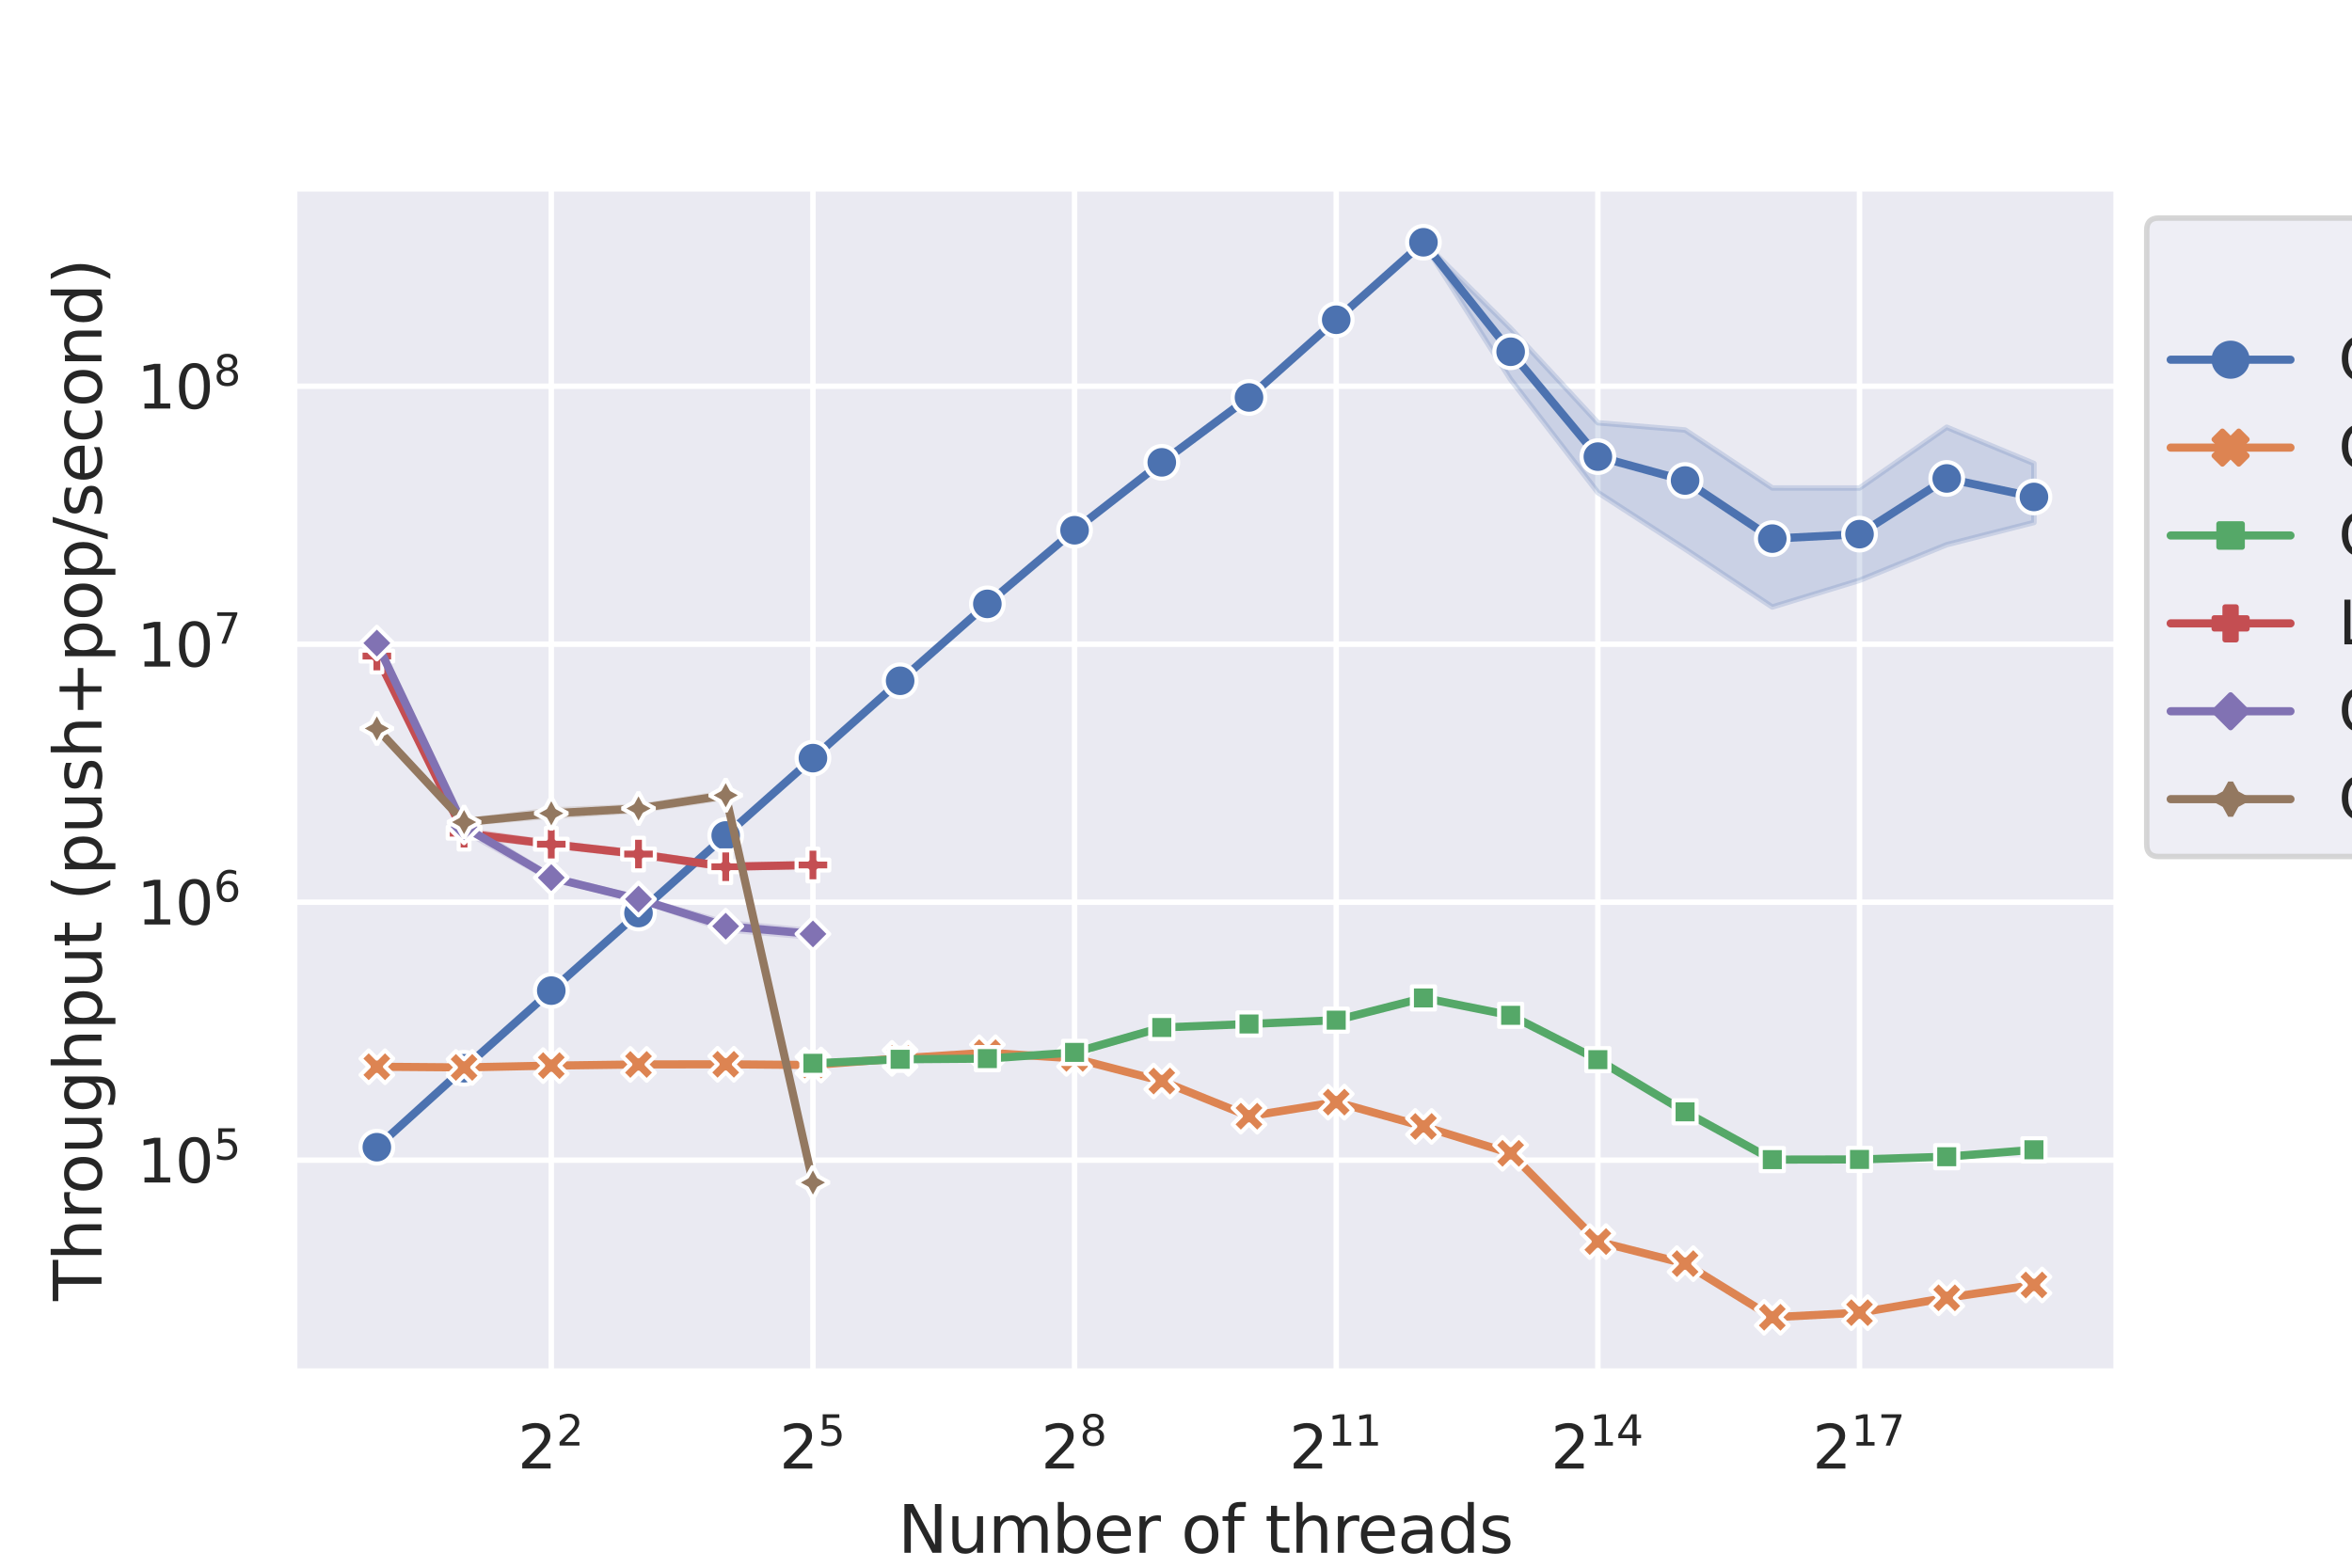 <?xml version="1.0" encoding="utf-8" standalone="no"?>
<!DOCTYPE svg PUBLIC "-//W3C//DTD SVG 1.1//EN"
  "http://www.w3.org/Graphics/SVG/1.1/DTD/svg11.dtd">
<svg xmlns:xlink="http://www.w3.org/1999/xlink" width="432pt" height="288pt" viewBox="0 0 432 288" xmlns="http://www.w3.org/2000/svg" version="1.1">
 <defs>
  <style type="text/css">*{stroke-linejoin: round; stroke-linecap: butt}</style>
 </defs>
 <g id="figure_1">
  <g id="patch_1">
   <path d="M 0 288 
L 432 288 
L 432 0 
L 0 0 
z
" style="fill: #ffffff"/>
  </g>
  <g id="axes_1">
   <g id="patch_2">
    <path d="M 54 252 
L 388.8 252 
L 388.8 34.56 
L 54 34.56 
z
" style="fill: #eaeaf2"/>
   </g>
   <g id="matplotlib.axis_1">
    <g id="xtick_1">
     <g id="line2d_1">
      <path d="M 101.256 252 
L 101.256 34.56 
" clip-path="url(#pf58bbe4906)" style="fill: none; stroke: #ffffff; stroke-linecap: round"/>
     </g>
     <g id="text_1">
      <!-- $\mathdefault{2^{2}}$ -->
      <g style="fill: #262626" transform="translate(95.096 269.858)scale(0.11 -0.11)">
       <defs>
        <path id="DejaVuSans-32" d="M 1228 531 
L 3431 531 
L 3431 0 
L 469 0 
L 469 531 
Q 828 903 1448 1529 
Q 2069 2156 2228 2338 
Q 2531 2678 2651 2914 
Q 2772 3150 2772 3378 
Q 2772 3750 2511 3984 
Q 2250 4219 1831 4219 
Q 1534 4219 1204 4116 
Q 875 4013 500 3803 
L 500 4441 
Q 881 4594 1212 4672 
Q 1544 4750 1819 4750 
Q 2544 4750 2975 4387 
Q 3406 4025 3406 3419 
Q 3406 3131 3298 2873 
Q 3191 2616 2906 2266 
Q 2828 2175 2409 1742 
Q 1991 1309 1228 531 
z
" transform="scale(0.016)"/>
       </defs>
       <use xlink:href="#DejaVuSans-32" transform="translate(0 0.766)"/>
       <use xlink:href="#DejaVuSans-32" transform="translate(64.58 39.047)scale(0.7)"/>
      </g>
     </g>
    </g>
    <g id="xtick_2">
     <g id="line2d_2">
      <path d="M 149.314 252 
L 149.314 34.56 
" clip-path="url(#pf58bbe4906)" style="fill: none; stroke: #ffffff; stroke-linecap: round"/>
     </g>
     <g id="text_2">
      <!-- $\mathdefault{2^{5}}$ -->
      <g style="fill: #262626" transform="translate(143.154 269.858)scale(0.11 -0.11)">
       <defs>
        <path id="DejaVuSans-35" d="M 691 4666 
L 3169 4666 
L 3169 4134 
L 1269 4134 
L 1269 2991 
Q 1406 3038 1543 3061 
Q 1681 3084 1819 3084 
Q 2600 3084 3056 2656 
Q 3513 2228 3513 1497 
Q 3513 744 3044 326 
Q 2575 -91 1722 -91 
Q 1428 -91 1123 -41 
Q 819 9 494 109 
L 494 744 
Q 775 591 1075 516 
Q 1375 441 1709 441 
Q 2250 441 2565 725 
Q 2881 1009 2881 1497 
Q 2881 1984 2565 2268 
Q 2250 2553 1709 2553 
Q 1456 2553 1204 2497 
Q 953 2441 691 2322 
L 691 4666 
z
" transform="scale(0.016)"/>
       </defs>
       <use xlink:href="#DejaVuSans-32" transform="translate(0 0.684)"/>
       <use xlink:href="#DejaVuSans-35" transform="translate(64.58 38.966)scale(0.7)"/>
      </g>
     </g>
    </g>
    <g id="xtick_3">
     <g id="line2d_3">
      <path d="M 197.371 252 
L 197.371 34.56 
" clip-path="url(#pf58bbe4906)" style="fill: none; stroke: #ffffff; stroke-linecap: round"/>
     </g>
     <g id="text_3">
      <!-- $\mathdefault{2^{8}}$ -->
      <g style="fill: #262626" transform="translate(191.211 269.858)scale(0.11 -0.11)">
       <defs>
        <path id="DejaVuSans-38" d="M 2034 2216 
Q 1584 2216 1326 1975 
Q 1069 1734 1069 1313 
Q 1069 891 1326 650 
Q 1584 409 2034 409 
Q 2484 409 2743 651 
Q 3003 894 3003 1313 
Q 3003 1734 2745 1975 
Q 2488 2216 2034 2216 
z
M 1403 2484 
Q 997 2584 770 2862 
Q 544 3141 544 3541 
Q 544 4100 942 4425 
Q 1341 4750 2034 4750 
Q 2731 4750 3128 4425 
Q 3525 4100 3525 3541 
Q 3525 3141 3298 2862 
Q 3072 2584 2669 2484 
Q 3125 2378 3379 2068 
Q 3634 1759 3634 1313 
Q 3634 634 3220 271 
Q 2806 -91 2034 -91 
Q 1263 -91 848 271 
Q 434 634 434 1313 
Q 434 1759 690 2068 
Q 947 2378 1403 2484 
z
M 1172 3481 
Q 1172 3119 1398 2916 
Q 1625 2713 2034 2713 
Q 2441 2713 2670 2916 
Q 2900 3119 2900 3481 
Q 2900 3844 2670 4047 
Q 2441 4250 2034 4250 
Q 1625 4250 1398 4047 
Q 1172 3844 1172 3481 
z
" transform="scale(0.016)"/>
       </defs>
       <use xlink:href="#DejaVuSans-32" transform="translate(0 0.766)"/>
       <use xlink:href="#DejaVuSans-38" transform="translate(64.58 39.047)scale(0.7)"/>
      </g>
     </g>
    </g>
    <g id="xtick_4">
     <g id="line2d_4">
      <path d="M 245.429 252 
L 245.429 34.56 
" clip-path="url(#pf58bbe4906)" style="fill: none; stroke: #ffffff; stroke-linecap: round"/>
     </g>
     <g id="text_4">
      <!-- $\mathdefault{2^{11}}$ -->
      <g style="fill: #262626" transform="translate(236.794 269.858)scale(0.11 -0.11)">
       <defs>
        <path id="DejaVuSans-31" d="M 794 531 
L 1825 531 
L 1825 4091 
L 703 3866 
L 703 4441 
L 1819 4666 
L 2450 4666 
L 2450 531 
L 3481 531 
L 3481 0 
L 794 0 
L 794 531 
z
" transform="scale(0.016)"/>
       </defs>
       <use xlink:href="#DejaVuSans-32" transform="translate(0 0.684)"/>
       <use xlink:href="#DejaVuSans-31" transform="translate(64.58 38.966)scale(0.7)"/>
       <use xlink:href="#DejaVuSans-31" transform="translate(109.116 38.966)scale(0.7)"/>
      </g>
     </g>
    </g>
    <g id="xtick_5">
     <g id="line2d_5">
      <path d="M 293.486 252 
L 293.486 34.56 
" clip-path="url(#pf58bbe4906)" style="fill: none; stroke: #ffffff; stroke-linecap: round"/>
     </g>
     <g id="text_5">
      <!-- $\mathdefault{2^{14}}$ -->
      <g style="fill: #262626" transform="translate(284.851 269.858)scale(0.11 -0.11)">
       <defs>
        <path id="DejaVuSans-34" d="M 2419 4116 
L 825 1625 
L 2419 1625 
L 2419 4116 
z
M 2253 4666 
L 3047 4666 
L 3047 1625 
L 3713 1625 
L 3713 1100 
L 3047 1100 
L 3047 0 
L 2419 0 
L 2419 1100 
L 313 1100 
L 313 1709 
L 2253 4666 
z
" transform="scale(0.016)"/>
       </defs>
       <use xlink:href="#DejaVuSans-32" transform="translate(0 0.684)"/>
       <use xlink:href="#DejaVuSans-31" transform="translate(64.58 38.966)scale(0.7)"/>
       <use xlink:href="#DejaVuSans-34" transform="translate(109.116 38.966)scale(0.7)"/>
      </g>
     </g>
    </g>
    <g id="xtick_6">
     <g id="line2d_6">
      <path d="M 341.544 252 
L 341.544 34.56 
" clip-path="url(#pf58bbe4906)" style="fill: none; stroke: #ffffff; stroke-linecap: round"/>
     </g>
     <g id="text_6">
      <!-- $\mathdefault{2^{17}}$ -->
      <g style="fill: #262626" transform="translate(332.909 269.858)scale(0.11 -0.11)">
       <defs>
        <path id="DejaVuSans-37" d="M 525 4666 
L 3525 4666 
L 3525 4397 
L 1831 0 
L 1172 0 
L 2766 4134 
L 525 4134 
L 525 4666 
z
" transform="scale(0.016)"/>
       </defs>
       <use xlink:href="#DejaVuSans-32" transform="translate(0 0.684)"/>
       <use xlink:href="#DejaVuSans-31" transform="translate(64.58 38.966)scale(0.7)"/>
       <use xlink:href="#DejaVuSans-37" transform="translate(109.116 38.966)scale(0.7)"/>
      </g>
     </g>
    </g>
    <g id="text_7">
     <!-- Number of threads -->
     <g style="fill: #262626" transform="translate(164.91 285.264)scale(0.12 -0.12)">
      <defs>
       <path id="DejaVuSans-4e" d="M 628 4666 
L 1478 4666 
L 3547 763 
L 3547 4666 
L 4159 4666 
L 4159 0 
L 3309 0 
L 1241 3903 
L 1241 0 
L 628 0 
L 628 4666 
z
" transform="scale(0.016)"/>
       <path id="DejaVuSans-75" d="M 544 1381 
L 544 3500 
L 1119 3500 
L 1119 1403 
Q 1119 906 1312 657 
Q 1506 409 1894 409 
Q 2359 409 2629 706 
Q 2900 1003 2900 1516 
L 2900 3500 
L 3475 3500 
L 3475 0 
L 2900 0 
L 2900 538 
Q 2691 219 2414 64 
Q 2138 -91 1772 -91 
Q 1169 -91 856 284 
Q 544 659 544 1381 
z
M 1991 3584 
L 1991 3584 
z
" transform="scale(0.016)"/>
       <path id="DejaVuSans-6d" d="M 3328 2828 
Q 3544 3216 3844 3400 
Q 4144 3584 4550 3584 
Q 5097 3584 5394 3201 
Q 5691 2819 5691 2113 
L 5691 0 
L 5113 0 
L 5113 2094 
Q 5113 2597 4934 2840 
Q 4756 3084 4391 3084 
Q 3944 3084 3684 2787 
Q 3425 2491 3425 1978 
L 3425 0 
L 2847 0 
L 2847 2094 
Q 2847 2600 2669 2842 
Q 2491 3084 2119 3084 
Q 1678 3084 1418 2786 
Q 1159 2488 1159 1978 
L 1159 0 
L 581 0 
L 581 3500 
L 1159 3500 
L 1159 2956 
Q 1356 3278 1631 3431 
Q 1906 3584 2284 3584 
Q 2666 3584 2933 3390 
Q 3200 3197 3328 2828 
z
" transform="scale(0.016)"/>
       <path id="DejaVuSans-62" d="M 3116 1747 
Q 3116 2381 2855 2742 
Q 2594 3103 2138 3103 
Q 1681 3103 1420 2742 
Q 1159 2381 1159 1747 
Q 1159 1113 1420 752 
Q 1681 391 2138 391 
Q 2594 391 2855 752 
Q 3116 1113 3116 1747 
z
M 1159 2969 
Q 1341 3281 1617 3432 
Q 1894 3584 2278 3584 
Q 2916 3584 3314 3078 
Q 3713 2572 3713 1747 
Q 3713 922 3314 415 
Q 2916 -91 2278 -91 
Q 1894 -91 1617 61 
Q 1341 213 1159 525 
L 1159 0 
L 581 0 
L 581 4863 
L 1159 4863 
L 1159 2969 
z
" transform="scale(0.016)"/>
       <path id="DejaVuSans-65" d="M 3597 1894 
L 3597 1613 
L 953 1613 
Q 991 1019 1311 708 
Q 1631 397 2203 397 
Q 2534 397 2845 478 
Q 3156 559 3463 722 
L 3463 178 
Q 3153 47 2828 -22 
Q 2503 -91 2169 -91 
Q 1331 -91 842 396 
Q 353 884 353 1716 
Q 353 2575 817 3079 
Q 1281 3584 2069 3584 
Q 2775 3584 3186 3129 
Q 3597 2675 3597 1894 
z
M 3022 2063 
Q 3016 2534 2758 2815 
Q 2500 3097 2075 3097 
Q 1594 3097 1305 2825 
Q 1016 2553 972 2059 
L 3022 2063 
z
" transform="scale(0.016)"/>
       <path id="DejaVuSans-72" d="M 2631 2963 
Q 2534 3019 2420 3045 
Q 2306 3072 2169 3072 
Q 1681 3072 1420 2755 
Q 1159 2438 1159 1844 
L 1159 0 
L 581 0 
L 581 3500 
L 1159 3500 
L 1159 2956 
Q 1341 3275 1631 3429 
Q 1922 3584 2338 3584 
Q 2397 3584 2469 3576 
Q 2541 3569 2628 3553 
L 2631 2963 
z
" transform="scale(0.016)"/>
       <path id="DejaVuSans-20" transform="scale(0.016)"/>
       <path id="DejaVuSans-6f" d="M 1959 3097 
Q 1497 3097 1228 2736 
Q 959 2375 959 1747 
Q 959 1119 1226 758 
Q 1494 397 1959 397 
Q 2419 397 2687 759 
Q 2956 1122 2956 1747 
Q 2956 2369 2687 2733 
Q 2419 3097 1959 3097 
z
M 1959 3584 
Q 2709 3584 3137 3096 
Q 3566 2609 3566 1747 
Q 3566 888 3137 398 
Q 2709 -91 1959 -91 
Q 1206 -91 779 398 
Q 353 888 353 1747 
Q 353 2609 779 3096 
Q 1206 3584 1959 3584 
z
" transform="scale(0.016)"/>
       <path id="DejaVuSans-66" d="M 2375 4863 
L 2375 4384 
L 1825 4384 
Q 1516 4384 1395 4259 
Q 1275 4134 1275 3809 
L 1275 3500 
L 2222 3500 
L 2222 3053 
L 1275 3053 
L 1275 0 
L 697 0 
L 697 3053 
L 147 3053 
L 147 3500 
L 697 3500 
L 697 3744 
Q 697 4328 969 4595 
Q 1241 4863 1831 4863 
L 2375 4863 
z
" transform="scale(0.016)"/>
       <path id="DejaVuSans-74" d="M 1172 4494 
L 1172 3500 
L 2356 3500 
L 2356 3053 
L 1172 3053 
L 1172 1153 
Q 1172 725 1289 603 
Q 1406 481 1766 481 
L 2356 481 
L 2356 0 
L 1766 0 
Q 1100 0 847 248 
Q 594 497 594 1153 
L 594 3053 
L 172 3053 
L 172 3500 
L 594 3500 
L 594 4494 
L 1172 4494 
z
" transform="scale(0.016)"/>
       <path id="DejaVuSans-68" d="M 3513 2113 
L 3513 0 
L 2938 0 
L 2938 2094 
Q 2938 2591 2744 2837 
Q 2550 3084 2163 3084 
Q 1697 3084 1428 2787 
Q 1159 2491 1159 1978 
L 1159 0 
L 581 0 
L 581 4863 
L 1159 4863 
L 1159 2956 
Q 1366 3272 1645 3428 
Q 1925 3584 2291 3584 
Q 2894 3584 3203 3211 
Q 3513 2838 3513 2113 
z
" transform="scale(0.016)"/>
       <path id="DejaVuSans-61" d="M 2194 1759 
Q 1497 1759 1228 1600 
Q 959 1441 959 1056 
Q 959 750 1161 570 
Q 1363 391 1709 391 
Q 2188 391 2477 730 
Q 2766 1069 2766 1631 
L 2766 1759 
L 2194 1759 
z
M 3341 1997 
L 3341 0 
L 2766 0 
L 2766 531 
Q 2569 213 2275 61 
Q 1981 -91 1556 -91 
Q 1019 -91 701 211 
Q 384 513 384 1019 
Q 384 1609 779 1909 
Q 1175 2209 1959 2209 
L 2766 2209 
L 2766 2266 
Q 2766 2663 2505 2880 
Q 2244 3097 1772 3097 
Q 1472 3097 1187 3025 
Q 903 2953 641 2809 
L 641 3341 
Q 956 3463 1253 3523 
Q 1550 3584 1831 3584 
Q 2591 3584 2966 3190 
Q 3341 2797 3341 1997 
z
" transform="scale(0.016)"/>
       <path id="DejaVuSans-64" d="M 2906 2969 
L 2906 4863 
L 3481 4863 
L 3481 0 
L 2906 0 
L 2906 525 
Q 2725 213 2448 61 
Q 2172 -91 1784 -91 
Q 1150 -91 751 415 
Q 353 922 353 1747 
Q 353 2572 751 3078 
Q 1150 3584 1784 3584 
Q 2172 3584 2448 3432 
Q 2725 3281 2906 2969 
z
M 947 1747 
Q 947 1113 1208 752 
Q 1469 391 1925 391 
Q 2381 391 2643 752 
Q 2906 1113 2906 1747 
Q 2906 2381 2643 2742 
Q 2381 3103 1925 3103 
Q 1469 3103 1208 2742 
Q 947 2381 947 1747 
z
" transform="scale(0.016)"/>
       <path id="DejaVuSans-73" d="M 2834 3397 
L 2834 2853 
Q 2591 2978 2328 3040 
Q 2066 3103 1784 3103 
Q 1356 3103 1142 2972 
Q 928 2841 928 2578 
Q 928 2378 1081 2264 
Q 1234 2150 1697 2047 
L 1894 2003 
Q 2506 1872 2764 1633 
Q 3022 1394 3022 966 
Q 3022 478 2636 193 
Q 2250 -91 1575 -91 
Q 1294 -91 989 -36 
Q 684 19 347 128 
L 347 722 
Q 666 556 975 473 
Q 1284 391 1588 391 
Q 1994 391 2212 530 
Q 2431 669 2431 922 
Q 2431 1156 2273 1281 
Q 2116 1406 1581 1522 
L 1381 1569 
Q 847 1681 609 1914 
Q 372 2147 372 2553 
Q 372 3047 722 3315 
Q 1072 3584 1716 3584 
Q 2034 3584 2315 3537 
Q 2597 3491 2834 3397 
z
" transform="scale(0.016)"/>
      </defs>
      <use xlink:href="#DejaVuSans-4e"/>
      <use xlink:href="#DejaVuSans-75" x="74.805"/>
      <use xlink:href="#DejaVuSans-6d" x="138.184"/>
      <use xlink:href="#DejaVuSans-62" x="235.596"/>
      <use xlink:href="#DejaVuSans-65" x="299.072"/>
      <use xlink:href="#DejaVuSans-72" x="360.596"/>
      <use xlink:href="#DejaVuSans-20" x="401.709"/>
      <use xlink:href="#DejaVuSans-6f" x="433.496"/>
      <use xlink:href="#DejaVuSans-66" x="494.678"/>
      <use xlink:href="#DejaVuSans-20" x="529.883"/>
      <use xlink:href="#DejaVuSans-74" x="561.67"/>
      <use xlink:href="#DejaVuSans-68" x="600.879"/>
      <use xlink:href="#DejaVuSans-72" x="664.258"/>
      <use xlink:href="#DejaVuSans-65" x="703.121"/>
      <use xlink:href="#DejaVuSans-61" x="764.645"/>
      <use xlink:href="#DejaVuSans-64" x="825.924"/>
      <use xlink:href="#DejaVuSans-73" x="889.4"/>
     </g>
    </g>
   </g>
   <g id="matplotlib.axis_2">
    <g id="ytick_1">
     <g id="line2d_7">
      <path d="M 54 213.131 
L 388.8 213.131 
" clip-path="url(#pf58bbe4906)" style="fill: none; stroke: #ffffff; stroke-linecap: round"/>
     </g>
     <g id="text_8">
      <!-- $\mathdefault{10^{5}}$ -->
      <g style="fill: #262626" transform="translate(25.14 217.31)scale(0.11 -0.11)">
       <defs>
        <path id="DejaVuSans-30" d="M 2034 4250 
Q 1547 4250 1301 3770 
Q 1056 3291 1056 2328 
Q 1056 1369 1301 889 
Q 1547 409 2034 409 
Q 2525 409 2770 889 
Q 3016 1369 3016 2328 
Q 3016 3291 2770 3770 
Q 2525 4250 2034 4250 
z
M 2034 4750 
Q 2819 4750 3233 4129 
Q 3647 3509 3647 2328 
Q 3647 1150 3233 529 
Q 2819 -91 2034 -91 
Q 1250 -91 836 529 
Q 422 1150 422 2328 
Q 422 3509 836 4129 
Q 1250 4750 2034 4750 
z
" transform="scale(0.016)"/>
       </defs>
       <use xlink:href="#DejaVuSans-31" transform="translate(0 0.684)"/>
       <use xlink:href="#DejaVuSans-30" transform="translate(63.623 0.684)"/>
       <use xlink:href="#DejaVuSans-35" transform="translate(128.203 38.966)scale(0.7)"/>
      </g>
     </g>
    </g>
    <g id="ytick_2">
     <g id="line2d_8">
      <path d="M 54 165.74 
L 388.8 165.74 
" clip-path="url(#pf58bbe4906)" style="fill: none; stroke: #ffffff; stroke-linecap: round"/>
     </g>
     <g id="text_9">
      <!-- $\mathdefault{10^{6}}$ -->
      <g style="fill: #262626" transform="translate(25.14 169.919)scale(0.11 -0.11)">
       <defs>
        <path id="DejaVuSans-36" d="M 2113 2584 
Q 1688 2584 1439 2293 
Q 1191 2003 1191 1497 
Q 1191 994 1439 701 
Q 1688 409 2113 409 
Q 2538 409 2786 701 
Q 3034 994 3034 1497 
Q 3034 2003 2786 2293 
Q 2538 2584 2113 2584 
z
M 3366 4563 
L 3366 3988 
Q 3128 4100 2886 4159 
Q 2644 4219 2406 4219 
Q 1781 4219 1451 3797 
Q 1122 3375 1075 2522 
Q 1259 2794 1537 2939 
Q 1816 3084 2150 3084 
Q 2853 3084 3261 2657 
Q 3669 2231 3669 1497 
Q 3669 778 3244 343 
Q 2819 -91 2113 -91 
Q 1303 -91 875 529 
Q 447 1150 447 2328 
Q 447 3434 972 4092 
Q 1497 4750 2381 4750 
Q 2619 4750 2861 4703 
Q 3103 4656 3366 4563 
z
" transform="scale(0.016)"/>
       </defs>
       <use xlink:href="#DejaVuSans-31" transform="translate(0 0.766)"/>
       <use xlink:href="#DejaVuSans-30" transform="translate(63.623 0.766)"/>
       <use xlink:href="#DejaVuSans-36" transform="translate(128.203 39.047)scale(0.7)"/>
      </g>
     </g>
    </g>
    <g id="ytick_3">
     <g id="line2d_9">
      <path d="M 54 118.349 
L 388.8 118.349 
" clip-path="url(#pf58bbe4906)" style="fill: none; stroke: #ffffff; stroke-linecap: round"/>
     </g>
     <g id="text_10">
      <!-- $\mathdefault{10^{7}}$ -->
      <g style="fill: #262626" transform="translate(25.14 122.528)scale(0.11 -0.11)">
       <use xlink:href="#DejaVuSans-31" transform="translate(0 0.684)"/>
       <use xlink:href="#DejaVuSans-30" transform="translate(63.623 0.684)"/>
       <use xlink:href="#DejaVuSans-37" transform="translate(128.203 38.966)scale(0.7)"/>
      </g>
     </g>
    </g>
    <g id="ytick_4">
     <g id="line2d_10">
      <path d="M 54 70.958 
L 388.8 70.958 
" clip-path="url(#pf58bbe4906)" style="fill: none; stroke: #ffffff; stroke-linecap: round"/>
     </g>
     <g id="text_11">
      <!-- $\mathdefault{10^{8}}$ -->
      <g style="fill: #262626" transform="translate(25.14 75.137)scale(0.11 -0.11)">
       <use xlink:href="#DejaVuSans-31" transform="translate(0 0.766)"/>
       <use xlink:href="#DejaVuSans-30" transform="translate(63.623 0.766)"/>
       <use xlink:href="#DejaVuSans-38" transform="translate(128.203 39.047)scale(0.7)"/>
      </g>
     </g>
    </g>
    <g id="ytick_5"/>
    <g id="ytick_6"/>
    <g id="ytick_7"/>
    <g id="ytick_8"/>
    <g id="ytick_9"/>
    <g id="ytick_10"/>
    <g id="ytick_11"/>
    <g id="ytick_12"/>
    <g id="ytick_13"/>
    <g id="ytick_14"/>
    <g id="ytick_15"/>
    <g id="ytick_16"/>
    <g id="ytick_17"/>
    <g id="ytick_18"/>
    <g id="ytick_19"/>
    <g id="ytick_20"/>
    <g id="ytick_21"/>
    <g id="ytick_22"/>
    <g id="ytick_23"/>
    <g id="ytick_24"/>
    <g id="ytick_25"/>
    <g id="ytick_26"/>
    <g id="ytick_27"/>
    <g id="ytick_28"/>
    <g id="ytick_29"/>
    <g id="ytick_30"/>
    <g id="ytick_31"/>
    <g id="ytick_32"/>
    <g id="ytick_33"/>
    <g id="ytick_34"/>
    <g id="ytick_35"/>
    <g id="ytick_36"/>
    <g id="ytick_37"/>
    <g id="ytick_38"/>
    <g id="ytick_39"/>
    <g id="ytick_40"/>
    <g id="text_12">
     <!-- Throughput (push+pop/second) -->
     <g style="fill: #262626" transform="translate(18.644 238.994)rotate(-90)scale(0.12 -0.12)">
      <defs>
       <path id="DejaVuSans-54" d="M -19 4666 
L 3928 4666 
L 3928 4134 
L 2272 4134 
L 2272 0 
L 1638 0 
L 1638 4134 
L -19 4134 
L -19 4666 
z
" transform="scale(0.016)"/>
       <path id="DejaVuSans-67" d="M 2906 1791 
Q 2906 2416 2648 2759 
Q 2391 3103 1925 3103 
Q 1463 3103 1205 2759 
Q 947 2416 947 1791 
Q 947 1169 1205 825 
Q 1463 481 1925 481 
Q 2391 481 2648 825 
Q 2906 1169 2906 1791 
z
M 3481 434 
Q 3481 -459 3084 -895 
Q 2688 -1331 1869 -1331 
Q 1566 -1331 1297 -1286 
Q 1028 -1241 775 -1147 
L 775 -588 
Q 1028 -725 1275 -790 
Q 1522 -856 1778 -856 
Q 2344 -856 2625 -561 
Q 2906 -266 2906 331 
L 2906 616 
Q 2728 306 2450 153 
Q 2172 0 1784 0 
Q 1141 0 747 490 
Q 353 981 353 1791 
Q 353 2603 747 3093 
Q 1141 3584 1784 3584 
Q 2172 3584 2450 3431 
Q 2728 3278 2906 2969 
L 2906 3500 
L 3481 3500 
L 3481 434 
z
" transform="scale(0.016)"/>
       <path id="DejaVuSans-70" d="M 1159 525 
L 1159 -1331 
L 581 -1331 
L 581 3500 
L 1159 3500 
L 1159 2969 
Q 1341 3281 1617 3432 
Q 1894 3584 2278 3584 
Q 2916 3584 3314 3078 
Q 3713 2572 3713 1747 
Q 3713 922 3314 415 
Q 2916 -91 2278 -91 
Q 1894 -91 1617 61 
Q 1341 213 1159 525 
z
M 3116 1747 
Q 3116 2381 2855 2742 
Q 2594 3103 2138 3103 
Q 1681 3103 1420 2742 
Q 1159 2381 1159 1747 
Q 1159 1113 1420 752 
Q 1681 391 2138 391 
Q 2594 391 2855 752 
Q 3116 1113 3116 1747 
z
" transform="scale(0.016)"/>
       <path id="DejaVuSans-28" d="M 1984 4856 
Q 1566 4138 1362 3434 
Q 1159 2731 1159 2009 
Q 1159 1288 1364 580 
Q 1569 -128 1984 -844 
L 1484 -844 
Q 1016 -109 783 600 
Q 550 1309 550 2009 
Q 550 2706 781 3412 
Q 1013 4119 1484 4856 
L 1984 4856 
z
" transform="scale(0.016)"/>
       <path id="DejaVuSans-2b" d="M 2944 4013 
L 2944 2272 
L 4684 2272 
L 4684 1741 
L 2944 1741 
L 2944 0 
L 2419 0 
L 2419 1741 
L 678 1741 
L 678 2272 
L 2419 2272 
L 2419 4013 
L 2944 4013 
z
" transform="scale(0.016)"/>
       <path id="DejaVuSans-2f" d="M 1625 4666 
L 2156 4666 
L 531 -594 
L 0 -594 
L 1625 4666 
z
" transform="scale(0.016)"/>
       <path id="DejaVuSans-63" d="M 3122 3366 
L 3122 2828 
Q 2878 2963 2633 3030 
Q 2388 3097 2138 3097 
Q 1578 3097 1268 2742 
Q 959 2388 959 1747 
Q 959 1106 1268 751 
Q 1578 397 2138 397 
Q 2388 397 2633 464 
Q 2878 531 3122 666 
L 3122 134 
Q 2881 22 2623 -34 
Q 2366 -91 2075 -91 
Q 1284 -91 818 406 
Q 353 903 353 1747 
Q 353 2603 823 3093 
Q 1294 3584 2113 3584 
Q 2378 3584 2631 3529 
Q 2884 3475 3122 3366 
z
" transform="scale(0.016)"/>
       <path id="DejaVuSans-6e" d="M 3513 2113 
L 3513 0 
L 2938 0 
L 2938 2094 
Q 2938 2591 2744 2837 
Q 2550 3084 2163 3084 
Q 1697 3084 1428 2787 
Q 1159 2491 1159 1978 
L 1159 0 
L 581 0 
L 581 3500 
L 1159 3500 
L 1159 2956 
Q 1366 3272 1645 3428 
Q 1925 3584 2291 3584 
Q 2894 3584 3203 3211 
Q 3513 2838 3513 2113 
z
" transform="scale(0.016)"/>
       <path id="DejaVuSans-29" d="M 513 4856 
L 1013 4856 
Q 1481 4119 1714 3412 
Q 1947 2706 1947 2009 
Q 1947 1309 1714 600 
Q 1481 -109 1013 -844 
L 513 -844 
Q 928 -128 1133 580 
Q 1338 1288 1338 2009 
Q 1338 2731 1133 3434 
Q 928 4138 513 4856 
z
" transform="scale(0.016)"/>
      </defs>
      <use xlink:href="#DejaVuSans-54"/>
      <use xlink:href="#DejaVuSans-68" x="61.084"/>
      <use xlink:href="#DejaVuSans-72" x="124.463"/>
      <use xlink:href="#DejaVuSans-6f" x="163.326"/>
      <use xlink:href="#DejaVuSans-75" x="224.508"/>
      <use xlink:href="#DejaVuSans-67" x="287.887"/>
      <use xlink:href="#DejaVuSans-68" x="351.363"/>
      <use xlink:href="#DejaVuSans-70" x="414.742"/>
      <use xlink:href="#DejaVuSans-75" x="478.219"/>
      <use xlink:href="#DejaVuSans-74" x="541.598"/>
      <use xlink:href="#DejaVuSans-20" x="580.807"/>
      <use xlink:href="#DejaVuSans-28" x="612.594"/>
      <use xlink:href="#DejaVuSans-70" x="651.607"/>
      <use xlink:href="#DejaVuSans-75" x="715.084"/>
      <use xlink:href="#DejaVuSans-73" x="778.463"/>
      <use xlink:href="#DejaVuSans-68" x="830.562"/>
      <use xlink:href="#DejaVuSans-2b" x="893.941"/>
      <use xlink:href="#DejaVuSans-70" x="977.73"/>
      <use xlink:href="#DejaVuSans-6f" x="1041.207"/>
      <use xlink:href="#DejaVuSans-70" x="1102.389"/>
      <use xlink:href="#DejaVuSans-2f" x="1165.865"/>
      <use xlink:href="#DejaVuSans-73" x="1199.557"/>
      <use xlink:href="#DejaVuSans-65" x="1251.656"/>
      <use xlink:href="#DejaVuSans-63" x="1313.18"/>
      <use xlink:href="#DejaVuSans-6f" x="1368.16"/>
      <use xlink:href="#DejaVuSans-6e" x="1429.342"/>
      <use xlink:href="#DejaVuSans-64" x="1492.721"/>
      <use xlink:href="#DejaVuSans-29" x="1556.197"/>
     </g>
    </g>
   </g>
   <g id="PolyCollection_1">
    <defs>
     <path id="m38e484f342" d="M 69.218 -77.348 
L 69.218 -77.126 
L 85.237 -91.64 
L 101.256 -105.89 
L 117.276 -120.113 
L 133.295 -134.395 
L 149.314 -148.583 
L 165.333 -162.816 
L 181.352 -176.904 
L 197.371 -190.458 
L 213.39 -202.784 
L 229.41 -214.835 
L 245.429 -229.16 
L 261.448 -243.435 
L 277.467 -218.276 
L 293.486 -197.521 
L 309.505 -187.146 
L 325.524 -176.487 
L 341.544 -181.384 
L 357.563 -187.938 
L 373.582 -192.012 
L 373.582 -202.851 
L 373.582 -202.851 
L 357.563 -209.516 
L 341.544 -198.342 
L 325.524 -198.359 
L 309.505 -209.004 
L 293.486 -210.334 
L 277.467 -227.66 
L 261.448 -243.556 
L 245.429 -229.341 
L 229.41 -215.081 
L 213.39 -203.272 
L 197.371 -190.687 
L 181.352 -177.175 
L 165.333 -163.036 
L 149.314 -148.859 
L 133.295 -134.619 
L 117.276 -120.374 
L 101.256 -106.119 
L 85.237 -91.851 
L 69.218 -77.348 
z
" style="stroke: #4c72b0; stroke-opacity: 0.2"/>
    </defs>
    <g clip-path="url(#pf58bbe4906)">
     <use xlink:href="#m38e484f342" x="0" y="288" style="fill: #4c72b0; fill-opacity: 0.2; stroke: #4c72b0; stroke-opacity: 0.2"/>
    </g>
   </g>
   <g id="PolyCollection_2">
    <defs>
     <path id="mf8f0634bbe" d="M 69.218 -92.113 
L 69.218 -91.926 
L 85.237 -91.828 
L 101.256 -92.165 
L 117.276 -92.341 
L 133.295 -92.407 
L 149.314 -92.255 
L 165.333 -93.5 
L 181.352 -94.566 
L 197.371 -93.524 
L 213.39 -89.338 
L 229.41 -82.897 
L 245.429 -85.493 
L 261.448 -81.035 
L 277.467 -76.059 
L 293.486 -59.879 
L 309.505 -55.827 
L 325.524 -45.884 
L 341.544 -46.719 
L 357.563 -49.406 
L 373.582 -51.79 
L 373.582 -52.109 
L 373.582 -52.109 
L 357.563 -49.755 
L 341.544 -46.982 
L 325.524 -46.145 
L 309.505 -55.892 
L 293.486 -59.939 
L 277.467 -76.17 
L 261.448 -81.087 
L 245.429 -85.556 
L 229.41 -82.99 
L 213.39 -89.445 
L 197.371 -93.598 
L 181.352 -94.63 
L 165.333 -93.637 
L 149.314 -92.42 
L 133.295 -92.546 
L 117.276 -92.546 
L 101.256 -92.301 
L 85.237 -91.979 
L 69.218 -92.113 
z
" style="stroke: #dd8452; stroke-opacity: 0.2"/>
    </defs>
    <g clip-path="url(#pf58bbe4906)">
     <use xlink:href="#mf8f0634bbe" x="0" y="288" style="fill: #dd8452; fill-opacity: 0.2; stroke: #dd8452; stroke-opacity: 0.2"/>
    </g>
   </g>
   <g id="PolyCollection_3">
    <defs>
     <path id="m8dc68620a1" d="M 149.314 -92.738 
L 149.314 -92.549 
L 165.333 -93.325 
L 181.352 -93.454 
L 197.371 -94.546 
L 213.39 -99.086 
L 229.41 -99.841 
L 245.429 -100.543 
L 261.448 -104.607 
L 277.467 -101.323 
L 293.486 -93.232 
L 309.505 -83.671 
L 325.524 -74.847 
L 341.544 -74.889 
L 357.563 -75.326 
L 373.582 -76.626 
L 373.582 -76.896 
L 373.582 -76.896 
L 357.563 -75.648 
L 341.544 -75.12 
L 325.524 -75.096 
L 309.505 -83.828 
L 293.486 -93.425 
L 277.467 -101.615 
L 261.448 -104.712 
L 245.429 -100.628 
L 229.41 -99.913 
L 213.39 -99.355 
L 197.371 -94.76 
L 181.352 -93.577 
L 165.333 -93.47 
L 149.314 -92.738 
z
" style="stroke: #55a868; stroke-opacity: 0.2"/>
    </defs>
    <g clip-path="url(#pf58bbe4906)">
     <use xlink:href="#m8dc68620a1" x="0" y="288" style="fill: #55a868; fill-opacity: 0.2; stroke: #55a868; stroke-opacity: 0.2"/>
    </g>
   </g>
   <g id="PolyCollection_4">
    <defs>
     <path id="m18af7cde45" d="M 69.218 -167.578 
L 69.218 -167.34 
L 85.237 -134.454 
L 101.256 -132.655 
L 117.276 -130.79 
L 133.295 -128.499 
L 149.314 -128.824 
L 149.314 -129.349 
L 149.314 -129.349 
L 133.295 -129.042 
L 117.276 -131.413 
L 101.256 -133.17 
L 85.237 -135.494 
L 69.218 -167.578 
z
" style="stroke: #c44e52; stroke-opacity: 0.2"/>
    </defs>
    <g clip-path="url(#pf58bbe4906)">
     <use xlink:href="#m18af7cde45" x="0" y="288" style="fill: #c44e52; fill-opacity: 0.2; stroke: #c44e52; stroke-opacity: 0.2"/>
    </g>
   </g>
   <g id="PolyCollection_5">
    <defs>
     <path id="m06c10073e6" d="M 69.218 -169.942 
L 69.218 -169.766 
L 85.237 -135.318 
L 101.256 -126.449 
L 117.276 -122.672 
L 133.295 -117.181 
L 149.314 -115.824 
L 149.314 -116.994 
L 149.314 -116.994 
L 133.295 -118.511 
L 117.276 -122.981 
L 101.256 -127.032 
L 85.237 -136.855 
L 69.218 -169.942 
z
" style="stroke: #8172b3; stroke-opacity: 0.2"/>
    </defs>
    <g clip-path="url(#pf58bbe4906)">
     <use xlink:href="#m06c10073e6" x="0" y="288" style="fill: #8172b3; fill-opacity: 0.2; stroke: #8172b3; stroke-opacity: 0.2"/>
    </g>
   </g>
   <g id="PolyCollection_6">
    <defs>
     <path id="m02c842f015" d="M 69.218 -154.25 
L 69.218 -154.101 
L 85.237 -136.734 
L 101.256 -138.036 
L 117.276 -139.067 
L 133.295 -141.469 
L 149.314 -70.649 
L 149.314 -70.871 
L 149.314 -70.871 
L 133.295 -142.354 
L 117.276 -139.853 
L 101.256 -139.191 
L 85.237 -137.197 
L 69.218 -154.25 
z
" style="stroke: #937860; stroke-opacity: 0.2"/>
    </defs>
    <g clip-path="url(#pf58bbe4906)">
     <use xlink:href="#m02c842f015" x="0" y="288" style="fill: #937860; fill-opacity: 0.2; stroke: #937860; stroke-opacity: 0.2"/>
    </g>
   </g>
   <g id="line2d_11">
    <path d="M 69.218 210.752 
L 85.237 196.248 
L 101.256 181.987 
L 117.276 167.738 
L 133.295 153.484 
L 149.314 139.276 
L 165.333 125.065 
L 181.352 110.94 
L 197.371 97.413 
L 213.39 84.935 
L 229.41 73.017 
L 245.429 58.743 
L 261.448 44.507 
L 277.467 64.62 
L 293.486 83.888 
L 309.505 88.274 
L 325.524 98.949 
L 341.544 98.128 
L 357.563 87.895 
L 373.582 91.296 
" clip-path="url(#pf58bbe4906)" style="fill: none; stroke: #4c72b0; stroke-width: 1.5; stroke-linecap: round"/>
    <defs>
     <path id="m14f2a41b14" d="M 0 3 
C 0.796 3 1.559 2.684 2.121 2.121 
C 2.684 1.559 3 0.796 3 0 
C 3 -0.796 2.684 -1.559 2.121 -2.121 
C 1.559 -2.684 0.796 -3 0 -3 
C -0.796 -3 -1.559 -2.684 -2.121 -2.121 
C -2.684 -1.559 -3 -0.796 -3 0 
C -3 0.796 -2.684 1.559 -2.121 2.121 
C -1.559 2.684 -0.796 3 0 3 
z
" style="stroke: #ffffff; stroke-width: 0.75"/>
    </defs>
    <g clip-path="url(#pf58bbe4906)">
     <use xlink:href="#m14f2a41b14" x="69.218" y="210.752" style="fill: #4c72b0; stroke: #ffffff; stroke-width: 0.75"/>
     <use xlink:href="#m14f2a41b14" x="85.237" y="196.248" style="fill: #4c72b0; stroke: #ffffff; stroke-width: 0.75"/>
     <use xlink:href="#m14f2a41b14" x="101.256" y="181.987" style="fill: #4c72b0; stroke: #ffffff; stroke-width: 0.75"/>
     <use xlink:href="#m14f2a41b14" x="117.276" y="167.738" style="fill: #4c72b0; stroke: #ffffff; stroke-width: 0.75"/>
     <use xlink:href="#m14f2a41b14" x="133.295" y="153.484" style="fill: #4c72b0; stroke: #ffffff; stroke-width: 0.75"/>
     <use xlink:href="#m14f2a41b14" x="149.314" y="139.276" style="fill: #4c72b0; stroke: #ffffff; stroke-width: 0.75"/>
     <use xlink:href="#m14f2a41b14" x="165.333" y="125.065" style="fill: #4c72b0; stroke: #ffffff; stroke-width: 0.75"/>
     <use xlink:href="#m14f2a41b14" x="181.352" y="110.94" style="fill: #4c72b0; stroke: #ffffff; stroke-width: 0.75"/>
     <use xlink:href="#m14f2a41b14" x="197.371" y="97.413" style="fill: #4c72b0; stroke: #ffffff; stroke-width: 0.75"/>
     <use xlink:href="#m14f2a41b14" x="213.39" y="84.935" style="fill: #4c72b0; stroke: #ffffff; stroke-width: 0.75"/>
     <use xlink:href="#m14f2a41b14" x="229.41" y="73.017" style="fill: #4c72b0; stroke: #ffffff; stroke-width: 0.75"/>
     <use xlink:href="#m14f2a41b14" x="245.429" y="58.743" style="fill: #4c72b0; stroke: #ffffff; stroke-width: 0.75"/>
     <use xlink:href="#m14f2a41b14" x="261.448" y="44.507" style="fill: #4c72b0; stroke: #ffffff; stroke-width: 0.75"/>
     <use xlink:href="#m14f2a41b14" x="277.467" y="64.62" style="fill: #4c72b0; stroke: #ffffff; stroke-width: 0.75"/>
     <use xlink:href="#m14f2a41b14" x="293.486" y="83.888" style="fill: #4c72b0; stroke: #ffffff; stroke-width: 0.75"/>
     <use xlink:href="#m14f2a41b14" x="309.505" y="88.274" style="fill: #4c72b0; stroke: #ffffff; stroke-width: 0.75"/>
     <use xlink:href="#m14f2a41b14" x="325.524" y="98.949" style="fill: #4c72b0; stroke: #ffffff; stroke-width: 0.75"/>
     <use xlink:href="#m14f2a41b14" x="341.544" y="98.128" style="fill: #4c72b0; stroke: #ffffff; stroke-width: 0.75"/>
     <use xlink:href="#m14f2a41b14" x="357.563" y="87.895" style="fill: #4c72b0; stroke: #ffffff; stroke-width: 0.75"/>
     <use xlink:href="#m14f2a41b14" x="373.582" y="91.296" style="fill: #4c72b0; stroke: #ffffff; stroke-width: 0.75"/>
    </g>
   </g>
   <g id="line2d_12">
    <path d="M 69.218 195.971 
L 85.237 196.095 
L 101.256 195.766 
L 117.276 195.548 
L 133.295 195.521 
L 149.314 195.655 
L 165.333 194.428 
L 181.352 193.399 
L 197.371 194.434 
L 213.39 198.599 
L 229.41 205.055 
L 245.429 202.474 
L 261.448 206.936 
L 277.467 211.875 
L 293.486 228.09 
L 309.505 232.142 
L 325.524 241.994 
L 341.544 241.152 
L 357.563 238.419 
L 373.582 236.062 
" clip-path="url(#pf58bbe4906)" style="fill: none; stroke: #dd8452; stroke-width: 1.5; stroke-linecap: round"/>
    <defs>
     <path id="m4983cec420" d="M -1.5 3 
L 0 1.5 
L 1.5 3 
L 3 1.5 
L 1.5 0 
L 3 -1.5 
L 1.5 -3 
L 0 -1.5 
L -1.5 -3 
L -3 -1.5 
L -1.5 0 
L -3 1.5 
z
" style="stroke: #ffffff; stroke-width: 0.75; stroke-linejoin: miter"/>
    </defs>
    <g clip-path="url(#pf58bbe4906)">
     <use xlink:href="#m4983cec420" x="69.218" y="195.971" style="fill: #dd8452; stroke: #ffffff; stroke-width: 0.75; stroke-linejoin: miter"/>
     <use xlink:href="#m4983cec420" x="85.237" y="196.095" style="fill: #dd8452; stroke: #ffffff; stroke-width: 0.75; stroke-linejoin: miter"/>
     <use xlink:href="#m4983cec420" x="101.256" y="195.766" style="fill: #dd8452; stroke: #ffffff; stroke-width: 0.75; stroke-linejoin: miter"/>
     <use xlink:href="#m4983cec420" x="117.276" y="195.548" style="fill: #dd8452; stroke: #ffffff; stroke-width: 0.75; stroke-linejoin: miter"/>
     <use xlink:href="#m4983cec420" x="133.295" y="195.521" style="fill: #dd8452; stroke: #ffffff; stroke-width: 0.75; stroke-linejoin: miter"/>
     <use xlink:href="#m4983cec420" x="149.314" y="195.655" style="fill: #dd8452; stroke: #ffffff; stroke-width: 0.75; stroke-linejoin: miter"/>
     <use xlink:href="#m4983cec420" x="165.333" y="194.428" style="fill: #dd8452; stroke: #ffffff; stroke-width: 0.75; stroke-linejoin: miter"/>
     <use xlink:href="#m4983cec420" x="181.352" y="193.399" style="fill: #dd8452; stroke: #ffffff; stroke-width: 0.75; stroke-linejoin: miter"/>
     <use xlink:href="#m4983cec420" x="197.371" y="194.434" style="fill: #dd8452; stroke: #ffffff; stroke-width: 0.75; stroke-linejoin: miter"/>
     <use xlink:href="#m4983cec420" x="213.39" y="198.599" style="fill: #dd8452; stroke: #ffffff; stroke-width: 0.75; stroke-linejoin: miter"/>
     <use xlink:href="#m4983cec420" x="229.41" y="205.055" style="fill: #dd8452; stroke: #ffffff; stroke-width: 0.75; stroke-linejoin: miter"/>
     <use xlink:href="#m4983cec420" x="245.429" y="202.474" style="fill: #dd8452; stroke: #ffffff; stroke-width: 0.75; stroke-linejoin: miter"/>
     <use xlink:href="#m4983cec420" x="261.448" y="206.936" style="fill: #dd8452; stroke: #ffffff; stroke-width: 0.75; stroke-linejoin: miter"/>
     <use xlink:href="#m4983cec420" x="277.467" y="211.875" style="fill: #dd8452; stroke: #ffffff; stroke-width: 0.75; stroke-linejoin: miter"/>
     <use xlink:href="#m4983cec420" x="293.486" y="228.09" style="fill: #dd8452; stroke: #ffffff; stroke-width: 0.75; stroke-linejoin: miter"/>
     <use xlink:href="#m4983cec420" x="309.505" y="232.142" style="fill: #dd8452; stroke: #ffffff; stroke-width: 0.75; stroke-linejoin: miter"/>
     <use xlink:href="#m4983cec420" x="325.524" y="241.994" style="fill: #dd8452; stroke: #ffffff; stroke-width: 0.75; stroke-linejoin: miter"/>
     <use xlink:href="#m4983cec420" x="341.544" y="241.152" style="fill: #dd8452; stroke: #ffffff; stroke-width: 0.75; stroke-linejoin: miter"/>
     <use xlink:href="#m4983cec420" x="357.563" y="238.419" style="fill: #dd8452; stroke: #ffffff; stroke-width: 0.75; stroke-linejoin: miter"/>
     <use xlink:href="#m4983cec420" x="373.582" y="236.062" style="fill: #dd8452; stroke: #ffffff; stroke-width: 0.75; stroke-linejoin: miter"/>
    </g>
   </g>
   <g id="line2d_13">
    <path d="M 149.314 195.343 
L 165.333 194.598 
L 181.352 194.48 
L 197.371 193.334 
L 213.39 188.76 
L 229.41 188.12 
L 245.429 187.415 
L 261.448 183.337 
L 277.467 186.525 
L 293.486 194.669 
L 309.505 204.256 
L 325.524 213.029 
L 341.544 213 
L 357.563 212.499 
L 373.582 211.229 
" clip-path="url(#pf58bbe4906)" style="fill: none; stroke: #55a868; stroke-width: 1.5; stroke-linecap: round"/>
    <defs>
     <path id="mcfabb4e1f6" d="M -2.121 -2.121 
L -2.121 2.121 
L 2.121 2.121 
L 2.121 -2.121 
z
" style="stroke: #ffffff; stroke-width: 0.75; stroke-linejoin: miter"/>
    </defs>
    <g clip-path="url(#pf58bbe4906)">
     <use xlink:href="#mcfabb4e1f6" x="149.314" y="195.343" style="fill: #55a868; stroke: #ffffff; stroke-width: 0.75; stroke-linejoin: miter"/>
     <use xlink:href="#mcfabb4e1f6" x="165.333" y="194.598" style="fill: #55a868; stroke: #ffffff; stroke-width: 0.75; stroke-linejoin: miter"/>
     <use xlink:href="#mcfabb4e1f6" x="181.352" y="194.48" style="fill: #55a868; stroke: #ffffff; stroke-width: 0.75; stroke-linejoin: miter"/>
     <use xlink:href="#mcfabb4e1f6" x="197.371" y="193.334" style="fill: #55a868; stroke: #ffffff; stroke-width: 0.75; stroke-linejoin: miter"/>
     <use xlink:href="#mcfabb4e1f6" x="213.39" y="188.76" style="fill: #55a868; stroke: #ffffff; stroke-width: 0.75; stroke-linejoin: miter"/>
     <use xlink:href="#mcfabb4e1f6" x="229.41" y="188.12" style="fill: #55a868; stroke: #ffffff; stroke-width: 0.75; stroke-linejoin: miter"/>
     <use xlink:href="#mcfabb4e1f6" x="245.429" y="187.415" style="fill: #55a868; stroke: #ffffff; stroke-width: 0.75; stroke-linejoin: miter"/>
     <use xlink:href="#mcfabb4e1f6" x="261.448" y="183.337" style="fill: #55a868; stroke: #ffffff; stroke-width: 0.75; stroke-linejoin: miter"/>
     <use xlink:href="#mcfabb4e1f6" x="277.467" y="186.525" style="fill: #55a868; stroke: #ffffff; stroke-width: 0.75; stroke-linejoin: miter"/>
     <use xlink:href="#mcfabb4e1f6" x="293.486" y="194.669" style="fill: #55a868; stroke: #ffffff; stroke-width: 0.75; stroke-linejoin: miter"/>
     <use xlink:href="#mcfabb4e1f6" x="309.505" y="204.256" style="fill: #55a868; stroke: #ffffff; stroke-width: 0.75; stroke-linejoin: miter"/>
     <use xlink:href="#mcfabb4e1f6" x="325.524" y="213.029" style="fill: #55a868; stroke: #ffffff; stroke-width: 0.75; stroke-linejoin: miter"/>
     <use xlink:href="#mcfabb4e1f6" x="341.544" y="213" style="fill: #55a868; stroke: #ffffff; stroke-width: 0.75; stroke-linejoin: miter"/>
     <use xlink:href="#mcfabb4e1f6" x="357.563" y="212.499" style="fill: #55a868; stroke: #ffffff; stroke-width: 0.75; stroke-linejoin: miter"/>
     <use xlink:href="#mcfabb4e1f6" x="373.582" y="211.229" style="fill: #55a868; stroke: #ffffff; stroke-width: 0.75; stroke-linejoin: miter"/>
    </g>
   </g>
   <g id="line2d_14">
    <path d="M 69.218 120.529 
L 85.237 153.065 
L 101.256 155.089 
L 117.276 156.898 
L 133.295 159.228 
L 149.314 158.909 
" clip-path="url(#pf58bbe4906)" style="fill: none; stroke: #c44e52; stroke-width: 1.5; stroke-linecap: round"/>
    <defs>
     <path id="m41d2822b70" d="M -1 3 
L 1 3 
L 1 1 
L 3 1 
L 3 -1 
L 1 -1 
L 1 -3 
L -1 -3 
L -1 -1 
L -3 -1 
L -3 1 
L -1 1 
z
" style="stroke: #ffffff; stroke-width: 0.75; stroke-linejoin: miter"/>
    </defs>
    <g clip-path="url(#pf58bbe4906)">
     <use xlink:href="#m41d2822b70" x="69.218" y="120.529" style="fill: #c44e52; stroke: #ffffff; stroke-width: 0.75; stroke-linejoin: miter"/>
     <use xlink:href="#m41d2822b70" x="85.237" y="153.065" style="fill: #c44e52; stroke: #ffffff; stroke-width: 0.75; stroke-linejoin: miter"/>
     <use xlink:href="#m41d2822b70" x="101.256" y="155.089" style="fill: #c44e52; stroke: #ffffff; stroke-width: 0.75; stroke-linejoin: miter"/>
     <use xlink:href="#m41d2822b70" x="117.276" y="156.898" style="fill: #c44e52; stroke: #ffffff; stroke-width: 0.75; stroke-linejoin: miter"/>
     <use xlink:href="#m41d2822b70" x="133.295" y="159.228" style="fill: #c44e52; stroke: #ffffff; stroke-width: 0.75; stroke-linejoin: miter"/>
     <use xlink:href="#m41d2822b70" x="149.314" y="158.909" style="fill: #c44e52; stroke: #ffffff; stroke-width: 0.75; stroke-linejoin: miter"/>
    </g>
   </g>
   <g id="line2d_15">
    <path d="M 69.218 118.142 
L 85.237 151.893 
L 101.256 161.231 
L 117.276 165.169 
L 133.295 170.153 
L 149.314 171.574 
" clip-path="url(#pf58bbe4906)" style="fill: none; stroke: #8172b3; stroke-width: 1.5; stroke-linecap: round"/>
    <defs>
     <path id="m01ae1baf12" d="M 0 -3 
L -3 -0 
L -0 3 
L 3 0 
z
" style="stroke: #ffffff; stroke-width: 0.75; stroke-linejoin: miter"/>
    </defs>
    <g clip-path="url(#pf58bbe4906)">
     <use xlink:href="#m01ae1baf12" x="69.218" y="118.142" style="fill: #8172b3; stroke: #ffffff; stroke-width: 0.75; stroke-linejoin: miter"/>
     <use xlink:href="#m01ae1baf12" x="85.237" y="151.893" style="fill: #8172b3; stroke: #ffffff; stroke-width: 0.75; stroke-linejoin: miter"/>
     <use xlink:href="#m01ae1baf12" x="101.256" y="161.231" style="fill: #8172b3; stroke: #ffffff; stroke-width: 0.75; stroke-linejoin: miter"/>
     <use xlink:href="#m01ae1baf12" x="117.276" y="165.169" style="fill: #8172b3; stroke: #ffffff; stroke-width: 0.75; stroke-linejoin: miter"/>
     <use xlink:href="#m01ae1baf12" x="133.295" y="170.153" style="fill: #8172b3; stroke: #ffffff; stroke-width: 0.75; stroke-linejoin: miter"/>
     <use xlink:href="#m01ae1baf12" x="149.314" y="171.574" style="fill: #8172b3; stroke: #ffffff; stroke-width: 0.75; stroke-linejoin: miter"/>
    </g>
   </g>
   <g id="line2d_16">
    <path d="M 69.218 133.826 
L 85.237 151.03 
L 101.256 149.418 
L 117.276 148.524 
L 133.295 146.098 
L 149.314 217.24 
" clip-path="url(#pf58bbe4906)" style="fill: none; stroke: #937860; stroke-width: 1.5; stroke-linecap: round"/>
    <defs>
     <path id="m544c6eef20" d="M 0 -3 
L -1.061 -1.061 
L -3 -0 
L -1.061 1.061 
L -0 3 
L 1.061 1.061 
L 3 0 
L 1.061 -1.061 
z
" style="stroke: #ffffff; stroke-width: 0.75; stroke-linejoin: bevel"/>
    </defs>
    <g clip-path="url(#pf58bbe4906)">
     <use xlink:href="#m544c6eef20" x="69.218" y="133.826" style="fill: #937860; stroke: #ffffff; stroke-width: 0.75; stroke-linejoin: bevel"/>
     <use xlink:href="#m544c6eef20" x="85.237" y="151.03" style="fill: #937860; stroke: #ffffff; stroke-width: 0.75; stroke-linejoin: bevel"/>
     <use xlink:href="#m544c6eef20" x="101.256" y="149.418" style="fill: #937860; stroke: #ffffff; stroke-width: 0.75; stroke-linejoin: bevel"/>
     <use xlink:href="#m544c6eef20" x="117.276" y="148.524" style="fill: #937860; stroke: #ffffff; stroke-width: 0.75; stroke-linejoin: bevel"/>
     <use xlink:href="#m544c6eef20" x="133.295" y="146.098" style="fill: #937860; stroke: #ffffff; stroke-width: 0.75; stroke-linejoin: bevel"/>
     <use xlink:href="#m544c6eef20" x="149.314" y="217.24" style="fill: #937860; stroke: #ffffff; stroke-width: 0.75; stroke-linejoin: bevel"/>
    </g>
   </g>
   <g id="line2d_17"/>
   <g id="line2d_18"/>
   <g id="line2d_19"/>
   <g id="line2d_20"/>
   <g id="line2d_21"/>
   <g id="line2d_22"/>
   <g id="patch_3">
    <path d="M 54 252 
L 54 34.56 
" style="fill: none; stroke: #ffffff; stroke-width: 1.25; stroke-linejoin: miter; stroke-linecap: square"/>
   </g>
   <g id="patch_4">
    <path d="M 388.8 252 
L 388.8 34.56 
" style="fill: none; stroke: #ffffff; stroke-width: 1.25; stroke-linejoin: miter; stroke-linecap: square"/>
   </g>
   <g id="patch_5">
    <path d="M 54 252 
L 388.8 252 
" style="fill: none; stroke: #ffffff; stroke-width: 1.25; stroke-linejoin: miter; stroke-linecap: square"/>
   </g>
   <g id="patch_6">
    <path d="M 54 34.56 
L 388.8 34.56 
" style="fill: none; stroke: #ffffff; stroke-width: 1.25; stroke-linejoin: miter; stroke-linecap: square"/>
   </g>
   <g id="legend_1">
    <g id="patch_7">
     <path d="M 396.5 157.349 
L 556.779 157.349 
Q 558.979 157.349 558.979 155.149 
L 558.979 42.26 
Q 558.979 40.06 556.779 40.06 
L 396.5 40.06 
Q 394.3 40.06 394.3 42.26 
L 394.3 155.149 
Q 394.3 157.349 396.5 157.349 
z
" style="fill: #eaeaf2; opacity: 0.8; stroke: #cccccc; stroke-linejoin: miter"/>
    </g>
    <g id="text_13">
     <!-- name -->
     <g style="fill: #262626" transform="translate(459.624 53.578)scale(0.12 -0.12)">
      <use xlink:href="#DejaVuSans-6e"/>
      <use xlink:href="#DejaVuSans-61" x="63.379"/>
      <use xlink:href="#DejaVuSans-6d" x="124.658"/>
      <use xlink:href="#DejaVuSans-65" x="222.07"/>
     </g>
    </g>
    <g id="line2d_23">
     <path d="M 398.7 66.082 
L 409.7 66.082 
L 420.7 66.082 
" style="fill: none; stroke: #4c72b0; stroke-width: 1.5; stroke-linecap: round"/>
     <defs>
      <path id="mb922a13077" d="M 0 3 
C 0.796 3 1.559 2.684 2.121 2.121 
C 2.684 1.559 3 0.796 3 0 
C 3 -0.796 2.684 -1.559 2.121 -2.121 
C 1.559 -2.684 0.796 -3 0 -3 
C -0.796 -3 -1.559 -2.684 -2.121 -2.121 
C -2.684 -1.559 -3 -0.796 -3 0 
C -3 0.796 -2.684 1.559 -2.121 2.121 
C -1.559 2.684 -0.796 3 0 3 
z
" style="stroke: #4c72b0"/>
     </defs>
     <g>
      <use xlink:href="#mb922a13077" x="409.7" y="66.082" style="fill: #4c72b0; stroke: #4c72b0"/>
     </g>
    </g>
    <g id="text_14">
     <!-- OriginalBrokerQueue -->
     <g style="fill: #262626" transform="translate(429.5 69.932)scale(0.11 -0.11)">
      <defs>
       <path id="DejaVuSans-4f" d="M 2522 4238 
Q 1834 4238 1429 3725 
Q 1025 3213 1025 2328 
Q 1025 1447 1429 934 
Q 1834 422 2522 422 
Q 3209 422 3611 934 
Q 4013 1447 4013 2328 
Q 4013 3213 3611 3725 
Q 3209 4238 2522 4238 
z
M 2522 4750 
Q 3503 4750 4090 4092 
Q 4678 3434 4678 2328 
Q 4678 1225 4090 567 
Q 3503 -91 2522 -91 
Q 1538 -91 948 565 
Q 359 1222 359 2328 
Q 359 3434 948 4092 
Q 1538 4750 2522 4750 
z
" transform="scale(0.016)"/>
       <path id="DejaVuSans-69" d="M 603 3500 
L 1178 3500 
L 1178 0 
L 603 0 
L 603 3500 
z
M 603 4863 
L 1178 4863 
L 1178 4134 
L 603 4134 
L 603 4863 
z
" transform="scale(0.016)"/>
       <path id="DejaVuSans-6c" d="M 603 4863 
L 1178 4863 
L 1178 0 
L 603 0 
L 603 4863 
z
" transform="scale(0.016)"/>
       <path id="DejaVuSans-42" d="M 1259 2228 
L 1259 519 
L 2272 519 
Q 2781 519 3026 730 
Q 3272 941 3272 1375 
Q 3272 1813 3026 2020 
Q 2781 2228 2272 2228 
L 1259 2228 
z
M 1259 4147 
L 1259 2741 
L 2194 2741 
Q 2656 2741 2882 2914 
Q 3109 3088 3109 3444 
Q 3109 3797 2882 3972 
Q 2656 4147 2194 4147 
L 1259 4147 
z
M 628 4666 
L 2241 4666 
Q 2963 4666 3353 4366 
Q 3744 4066 3744 3513 
Q 3744 3084 3544 2831 
Q 3344 2578 2956 2516 
Q 3422 2416 3680 2098 
Q 3938 1781 3938 1306 
Q 3938 681 3513 340 
Q 3088 0 2303 0 
L 628 0 
L 628 4666 
z
" transform="scale(0.016)"/>
       <path id="DejaVuSans-6b" d="M 581 4863 
L 1159 4863 
L 1159 1991 
L 2875 3500 
L 3609 3500 
L 1753 1863 
L 3688 0 
L 2938 0 
L 1159 1709 
L 1159 0 
L 581 0 
L 581 4863 
z
" transform="scale(0.016)"/>
       <path id="DejaVuSans-51" d="M 2522 4238 
Q 1834 4238 1429 3725 
Q 1025 3213 1025 2328 
Q 1025 1447 1429 934 
Q 1834 422 2522 422 
Q 3209 422 3611 934 
Q 4013 1447 4013 2328 
Q 4013 3213 3611 3725 
Q 3209 4238 2522 4238 
z
M 3406 84 
L 4238 -825 
L 3475 -825 
L 2784 -78 
Q 2681 -84 2626 -87 
Q 2572 -91 2522 -91 
Q 1538 -91 948 567 
Q 359 1225 359 2328 
Q 359 3434 948 4092 
Q 1538 4750 2522 4750 
Q 3503 4750 4090 4092 
Q 4678 3434 4678 2328 
Q 4678 1516 4351 937 
Q 4025 359 3406 84 
z
" transform="scale(0.016)"/>
      </defs>
      <use xlink:href="#DejaVuSans-4f"/>
      <use xlink:href="#DejaVuSans-72" x="78.711"/>
      <use xlink:href="#DejaVuSans-69" x="119.824"/>
      <use xlink:href="#DejaVuSans-67" x="147.607"/>
      <use xlink:href="#DejaVuSans-69" x="211.084"/>
      <use xlink:href="#DejaVuSans-6e" x="238.867"/>
      <use xlink:href="#DejaVuSans-61" x="302.246"/>
      <use xlink:href="#DejaVuSans-6c" x="363.525"/>
      <use xlink:href="#DejaVuSans-42" x="391.309"/>
      <use xlink:href="#DejaVuSans-72" x="459.912"/>
      <use xlink:href="#DejaVuSans-6f" x="498.775"/>
      <use xlink:href="#DejaVuSans-6b" x="559.957"/>
      <use xlink:href="#DejaVuSans-65" x="614.242"/>
      <use xlink:href="#DejaVuSans-72" x="675.766"/>
      <use xlink:href="#DejaVuSans-51" x="716.879"/>
      <use xlink:href="#DejaVuSans-75" x="795.59"/>
      <use xlink:href="#DejaVuSans-65" x="858.969"/>
      <use xlink:href="#DejaVuSans-75" x="920.492"/>
      <use xlink:href="#DejaVuSans-65" x="983.871"/>
     </g>
    </g>
    <g id="line2d_24">
     <path d="M 398.7 82.228 
L 409.7 82.228 
L 420.7 82.228 
" style="fill: none; stroke: #dd8452; stroke-width: 1.5; stroke-linecap: round"/>
     <defs>
      <path id="md4e6cb56a0" d="M -1.5 3 
L 0 1.5 
L 1.5 3 
L 3 1.5 
L 1.5 0 
L 3 -1.5 
L 1.5 -3 
L 0 -1.5 
L -1.5 -3 
L -3 -1.5 
L -1.5 0 
L -3 1.5 
z
" style="stroke: #dd8452; stroke-linejoin: miter"/>
     </defs>
     <g>
      <use xlink:href="#md4e6cb56a0" x="409.7" y="82.228" style="fill: #dd8452; stroke: #dd8452; stroke-linejoin: miter"/>
     </g>
    </g>
    <g id="text_15">
     <!-- CASRingBuffer -->
     <g style="fill: #262626" transform="translate(429.5 86.078)scale(0.11 -0.11)">
      <defs>
       <path id="DejaVuSans-43" d="M 4122 4306 
L 4122 3641 
Q 3803 3938 3442 4084 
Q 3081 4231 2675 4231 
Q 1875 4231 1450 3742 
Q 1025 3253 1025 2328 
Q 1025 1406 1450 917 
Q 1875 428 2675 428 
Q 3081 428 3442 575 
Q 3803 722 4122 1019 
L 4122 359 
Q 3791 134 3420 21 
Q 3050 -91 2638 -91 
Q 1578 -91 968 557 
Q 359 1206 359 2328 
Q 359 3453 968 4101 
Q 1578 4750 2638 4750 
Q 3056 4750 3426 4639 
Q 3797 4528 4122 4306 
z
" transform="scale(0.016)"/>
       <path id="DejaVuSans-41" d="M 2188 4044 
L 1331 1722 
L 3047 1722 
L 2188 4044 
z
M 1831 4666 
L 2547 4666 
L 4325 0 
L 3669 0 
L 3244 1197 
L 1141 1197 
L 716 0 
L 50 0 
L 1831 4666 
z
" transform="scale(0.016)"/>
       <path id="DejaVuSans-53" d="M 3425 4513 
L 3425 3897 
Q 3066 4069 2747 4153 
Q 2428 4238 2131 4238 
Q 1616 4238 1336 4038 
Q 1056 3838 1056 3469 
Q 1056 3159 1242 3001 
Q 1428 2844 1947 2747 
L 2328 2669 
Q 3034 2534 3370 2195 
Q 3706 1856 3706 1288 
Q 3706 609 3251 259 
Q 2797 -91 1919 -91 
Q 1588 -91 1214 -16 
Q 841 59 441 206 
L 441 856 
Q 825 641 1194 531 
Q 1563 422 1919 422 
Q 2459 422 2753 634 
Q 3047 847 3047 1241 
Q 3047 1584 2836 1778 
Q 2625 1972 2144 2069 
L 1759 2144 
Q 1053 2284 737 2584 
Q 422 2884 422 3419 
Q 422 4038 858 4394 
Q 1294 4750 2059 4750 
Q 2388 4750 2728 4690 
Q 3069 4631 3425 4513 
z
" transform="scale(0.016)"/>
       <path id="DejaVuSans-52" d="M 2841 2188 
Q 3044 2119 3236 1894 
Q 3428 1669 3622 1275 
L 4263 0 
L 3584 0 
L 2988 1197 
Q 2756 1666 2539 1819 
Q 2322 1972 1947 1972 
L 1259 1972 
L 1259 0 
L 628 0 
L 628 4666 
L 2053 4666 
Q 2853 4666 3247 4331 
Q 3641 3997 3641 3322 
Q 3641 2881 3436 2590 
Q 3231 2300 2841 2188 
z
M 1259 4147 
L 1259 2491 
L 2053 2491 
Q 2509 2491 2742 2702 
Q 2975 2913 2975 3322 
Q 2975 3731 2742 3939 
Q 2509 4147 2053 4147 
L 1259 4147 
z
" transform="scale(0.016)"/>
      </defs>
      <use xlink:href="#DejaVuSans-43"/>
      <use xlink:href="#DejaVuSans-41" x="69.824"/>
      <use xlink:href="#DejaVuSans-53" x="138.232"/>
      <use xlink:href="#DejaVuSans-52" x="201.709"/>
      <use xlink:href="#DejaVuSans-69" x="271.191"/>
      <use xlink:href="#DejaVuSans-6e" x="298.975"/>
      <use xlink:href="#DejaVuSans-67" x="362.354"/>
      <use xlink:href="#DejaVuSans-42" x="425.83"/>
      <use xlink:href="#DejaVuSans-75" x="494.434"/>
      <use xlink:href="#DejaVuSans-66" x="557.812"/>
      <use xlink:href="#DejaVuSans-66" x="593.018"/>
      <use xlink:href="#DejaVuSans-65" x="628.223"/>
      <use xlink:href="#DejaVuSans-72" x="689.746"/>
     </g>
    </g>
    <g id="line2d_25">
     <path d="M 398.7 98.374 
L 409.7 98.374 
L 420.7 98.374 
" style="fill: none; stroke: #55a868; stroke-width: 1.5; stroke-linecap: round"/>
     <defs>
      <path id="mf71ebdb8cf" d="M -2.121 -2.121 
L -2.121 2.121 
L 2.121 2.121 
L 2.121 -2.121 
z
" style="stroke: #55a868; stroke-linejoin: miter"/>
     </defs>
     <g>
      <use xlink:href="#mf71ebdb8cf" x="409.7" y="98.374" style="fill: #55a868; stroke: #55a868; stroke-linejoin: miter"/>
     </g>
    </g>
    <g id="text_16">
     <!-- CASRingBufferRequest -->
     <g style="fill: #262626" transform="translate(429.5 102.224)scale(0.11 -0.11)">
      <defs>
       <path id="DejaVuSans-71" d="M 947 1747 
Q 947 1113 1208 752 
Q 1469 391 1925 391 
Q 2381 391 2643 752 
Q 2906 1113 2906 1747 
Q 2906 2381 2643 2742 
Q 2381 3103 1925 3103 
Q 1469 3103 1208 2742 
Q 947 2381 947 1747 
z
M 2906 525 
Q 2725 213 2448 61 
Q 2172 -91 1784 -91 
Q 1150 -91 751 415 
Q 353 922 353 1747 
Q 353 2572 751 3078 
Q 1150 3584 1784 3584 
Q 2172 3584 2448 3432 
Q 2725 3281 2906 2969 
L 2906 3500 
L 3481 3500 
L 3481 -1331 
L 2906 -1331 
L 2906 525 
z
" transform="scale(0.016)"/>
      </defs>
      <use xlink:href="#DejaVuSans-43"/>
      <use xlink:href="#DejaVuSans-41" x="69.824"/>
      <use xlink:href="#DejaVuSans-53" x="138.232"/>
      <use xlink:href="#DejaVuSans-52" x="201.709"/>
      <use xlink:href="#DejaVuSans-69" x="271.191"/>
      <use xlink:href="#DejaVuSans-6e" x="298.975"/>
      <use xlink:href="#DejaVuSans-67" x="362.354"/>
      <use xlink:href="#DejaVuSans-42" x="425.83"/>
      <use xlink:href="#DejaVuSans-75" x="494.434"/>
      <use xlink:href="#DejaVuSans-66" x="557.812"/>
      <use xlink:href="#DejaVuSans-66" x="593.018"/>
      <use xlink:href="#DejaVuSans-65" x="628.223"/>
      <use xlink:href="#DejaVuSans-72" x="689.746"/>
      <use xlink:href="#DejaVuSans-52" x="730.859"/>
      <use xlink:href="#DejaVuSans-65" x="795.842"/>
      <use xlink:href="#DejaVuSans-71" x="857.365"/>
      <use xlink:href="#DejaVuSans-75" x="920.842"/>
      <use xlink:href="#DejaVuSans-65" x="984.221"/>
      <use xlink:href="#DejaVuSans-73" x="1045.744"/>
      <use xlink:href="#DejaVuSans-74" x="1097.844"/>
     </g>
    </g>
    <g id="line2d_26">
     <path d="M 398.7 114.52 
L 409.7 114.52 
L 420.7 114.52 
" style="fill: none; stroke: #c44e52; stroke-width: 1.5; stroke-linecap: round"/>
     <defs>
      <path id="mbab2564cc0" d="M -1 3 
L 1 3 
L 1 1 
L 3 1 
L 3 -1 
L 1 -1 
L 1 -3 
L -1 -3 
L -1 -1 
L -3 -1 
L -3 1 
L -1 1 
z
" style="stroke: #c44e52; stroke-linejoin: miter"/>
     </defs>
     <g>
      <use xlink:href="#mbab2564cc0" x="409.7" y="114.52" style="fill: #c44e52; stroke: #c44e52; stroke-linejoin: miter"/>
     </g>
    </g>
    <g id="text_17">
     <!-- LockRingBuffer -->
     <g style="fill: #262626" transform="translate(429.5 118.37)scale(0.11 -0.11)">
      <defs>
       <path id="DejaVuSans-4c" d="M 628 4666 
L 1259 4666 
L 1259 531 
L 3531 531 
L 3531 0 
L 628 0 
L 628 4666 
z
" transform="scale(0.016)"/>
      </defs>
      <use xlink:href="#DejaVuSans-4c"/>
      <use xlink:href="#DejaVuSans-6f" x="53.963"/>
      <use xlink:href="#DejaVuSans-63" x="115.145"/>
      <use xlink:href="#DejaVuSans-6b" x="170.125"/>
      <use xlink:href="#DejaVuSans-52" x="228.035"/>
      <use xlink:href="#DejaVuSans-69" x="297.518"/>
      <use xlink:href="#DejaVuSans-6e" x="325.301"/>
      <use xlink:href="#DejaVuSans-67" x="388.68"/>
      <use xlink:href="#DejaVuSans-42" x="452.156"/>
      <use xlink:href="#DejaVuSans-75" x="520.76"/>
      <use xlink:href="#DejaVuSans-66" x="584.139"/>
      <use xlink:href="#DejaVuSans-66" x="619.344"/>
      <use xlink:href="#DejaVuSans-65" x="654.549"/>
      <use xlink:href="#DejaVuSans-72" x="716.072"/>
     </g>
    </g>
    <g id="line2d_27">
     <path d="M 398.7 130.666 
L 409.7 130.666 
L 420.7 130.666 
" style="fill: none; stroke: #8172b3; stroke-width: 1.5; stroke-linecap: round"/>
     <defs>
      <path id="mfb5498bb55" d="M 0 -3 
L -3 -0 
L -0 3 
L 3 0 
z
" style="stroke: #8172b3; stroke-linejoin: miter"/>
     </defs>
     <g>
      <use xlink:href="#mfb5498bb55" x="409.7" y="130.666" style="fill: #8172b3; stroke: #8172b3; stroke-linejoin: miter"/>
     </g>
    </g>
    <g id="text_18">
     <!-- CPU-CASRingBuffer -->
     <g style="fill: #262626" transform="translate(429.5 134.516)scale(0.11 -0.11)">
      <defs>
       <path id="DejaVuSans-50" d="M 1259 4147 
L 1259 2394 
L 2053 2394 
Q 2494 2394 2734 2622 
Q 2975 2850 2975 3272 
Q 2975 3691 2734 3919 
Q 2494 4147 2053 4147 
L 1259 4147 
z
M 628 4666 
L 2053 4666 
Q 2838 4666 3239 4311 
Q 3641 3956 3641 3272 
Q 3641 2581 3239 2228 
Q 2838 1875 2053 1875 
L 1259 1875 
L 1259 0 
L 628 0 
L 628 4666 
z
" transform="scale(0.016)"/>
       <path id="DejaVuSans-55" d="M 556 4666 
L 1191 4666 
L 1191 1831 
Q 1191 1081 1462 751 
Q 1734 422 2344 422 
Q 2950 422 3222 751 
Q 3494 1081 3494 1831 
L 3494 4666 
L 4128 4666 
L 4128 1753 
Q 4128 841 3676 375 
Q 3225 -91 2344 -91 
Q 1459 -91 1007 375 
Q 556 841 556 1753 
L 556 4666 
z
" transform="scale(0.016)"/>
       <path id="DejaVuSans-2d" d="M 313 2009 
L 1997 2009 
L 1997 1497 
L 313 1497 
L 313 2009 
z
" transform="scale(0.016)"/>
      </defs>
      <use xlink:href="#DejaVuSans-43"/>
      <use xlink:href="#DejaVuSans-50" x="69.824"/>
      <use xlink:href="#DejaVuSans-55" x="130.127"/>
      <use xlink:href="#DejaVuSans-2d" x="203.32"/>
      <use xlink:href="#DejaVuSans-43" x="239.404"/>
      <use xlink:href="#DejaVuSans-41" x="309.229"/>
      <use xlink:href="#DejaVuSans-53" x="377.637"/>
      <use xlink:href="#DejaVuSans-52" x="441.113"/>
      <use xlink:href="#DejaVuSans-69" x="510.596"/>
      <use xlink:href="#DejaVuSans-6e" x="538.379"/>
      <use xlink:href="#DejaVuSans-67" x="601.758"/>
      <use xlink:href="#DejaVuSans-42" x="665.234"/>
      <use xlink:href="#DejaVuSans-75" x="733.838"/>
      <use xlink:href="#DejaVuSans-66" x="797.217"/>
      <use xlink:href="#DejaVuSans-66" x="832.422"/>
      <use xlink:href="#DejaVuSans-65" x="867.627"/>
      <use xlink:href="#DejaVuSans-72" x="929.15"/>
     </g>
    </g>
    <g id="line2d_28">
     <path d="M 398.7 146.812 
L 409.7 146.812 
L 420.7 146.812 
" style="fill: none; stroke: #937860; stroke-width: 1.5; stroke-linecap: round"/>
     <defs>
      <path id="mf62ef7bfda" d="M 0 -3 
L -1.061 -1.061 
L -3 -0 
L -1.061 1.061 
L -0 3 
L 1.061 1.061 
L 3 0 
L 1.061 -1.061 
z
" style="stroke: #937860; stroke-linejoin: bevel"/>
     </defs>
     <g>
      <use xlink:href="#mf62ef7bfda" x="409.7" y="146.812" style="fill: #937860; stroke: #937860; stroke-linejoin: bevel"/>
     </g>
    </g>
    <g id="text_19">
     <!-- CPU-BrokerQueue -->
     <g style="fill: #262626" transform="translate(429.5 150.662)scale(0.11 -0.11)">
      <use xlink:href="#DejaVuSans-43"/>
      <use xlink:href="#DejaVuSans-50" x="69.824"/>
      <use xlink:href="#DejaVuSans-55" x="130.127"/>
      <use xlink:href="#DejaVuSans-2d" x="203.32"/>
      <use xlink:href="#DejaVuSans-42" x="235.779"/>
      <use xlink:href="#DejaVuSans-72" x="304.383"/>
      <use xlink:href="#DejaVuSans-6f" x="343.246"/>
      <use xlink:href="#DejaVuSans-6b" x="404.428"/>
      <use xlink:href="#DejaVuSans-65" x="458.713"/>
      <use xlink:href="#DejaVuSans-72" x="520.236"/>
      <use xlink:href="#DejaVuSans-51" x="561.35"/>
      <use xlink:href="#DejaVuSans-75" x="640.061"/>
      <use xlink:href="#DejaVuSans-65" x="703.439"/>
      <use xlink:href="#DejaVuSans-75" x="764.963"/>
      <use xlink:href="#DejaVuSans-65" x="828.342"/>
     </g>
    </g>
   </g>
  </g>
 </g>
 <defs>
  <clipPath id="pf58bbe4906">
   <rect x="54" y="34.56" width="334.8" height="217.44"/>
  </clipPath>
 </defs>
</svg>
